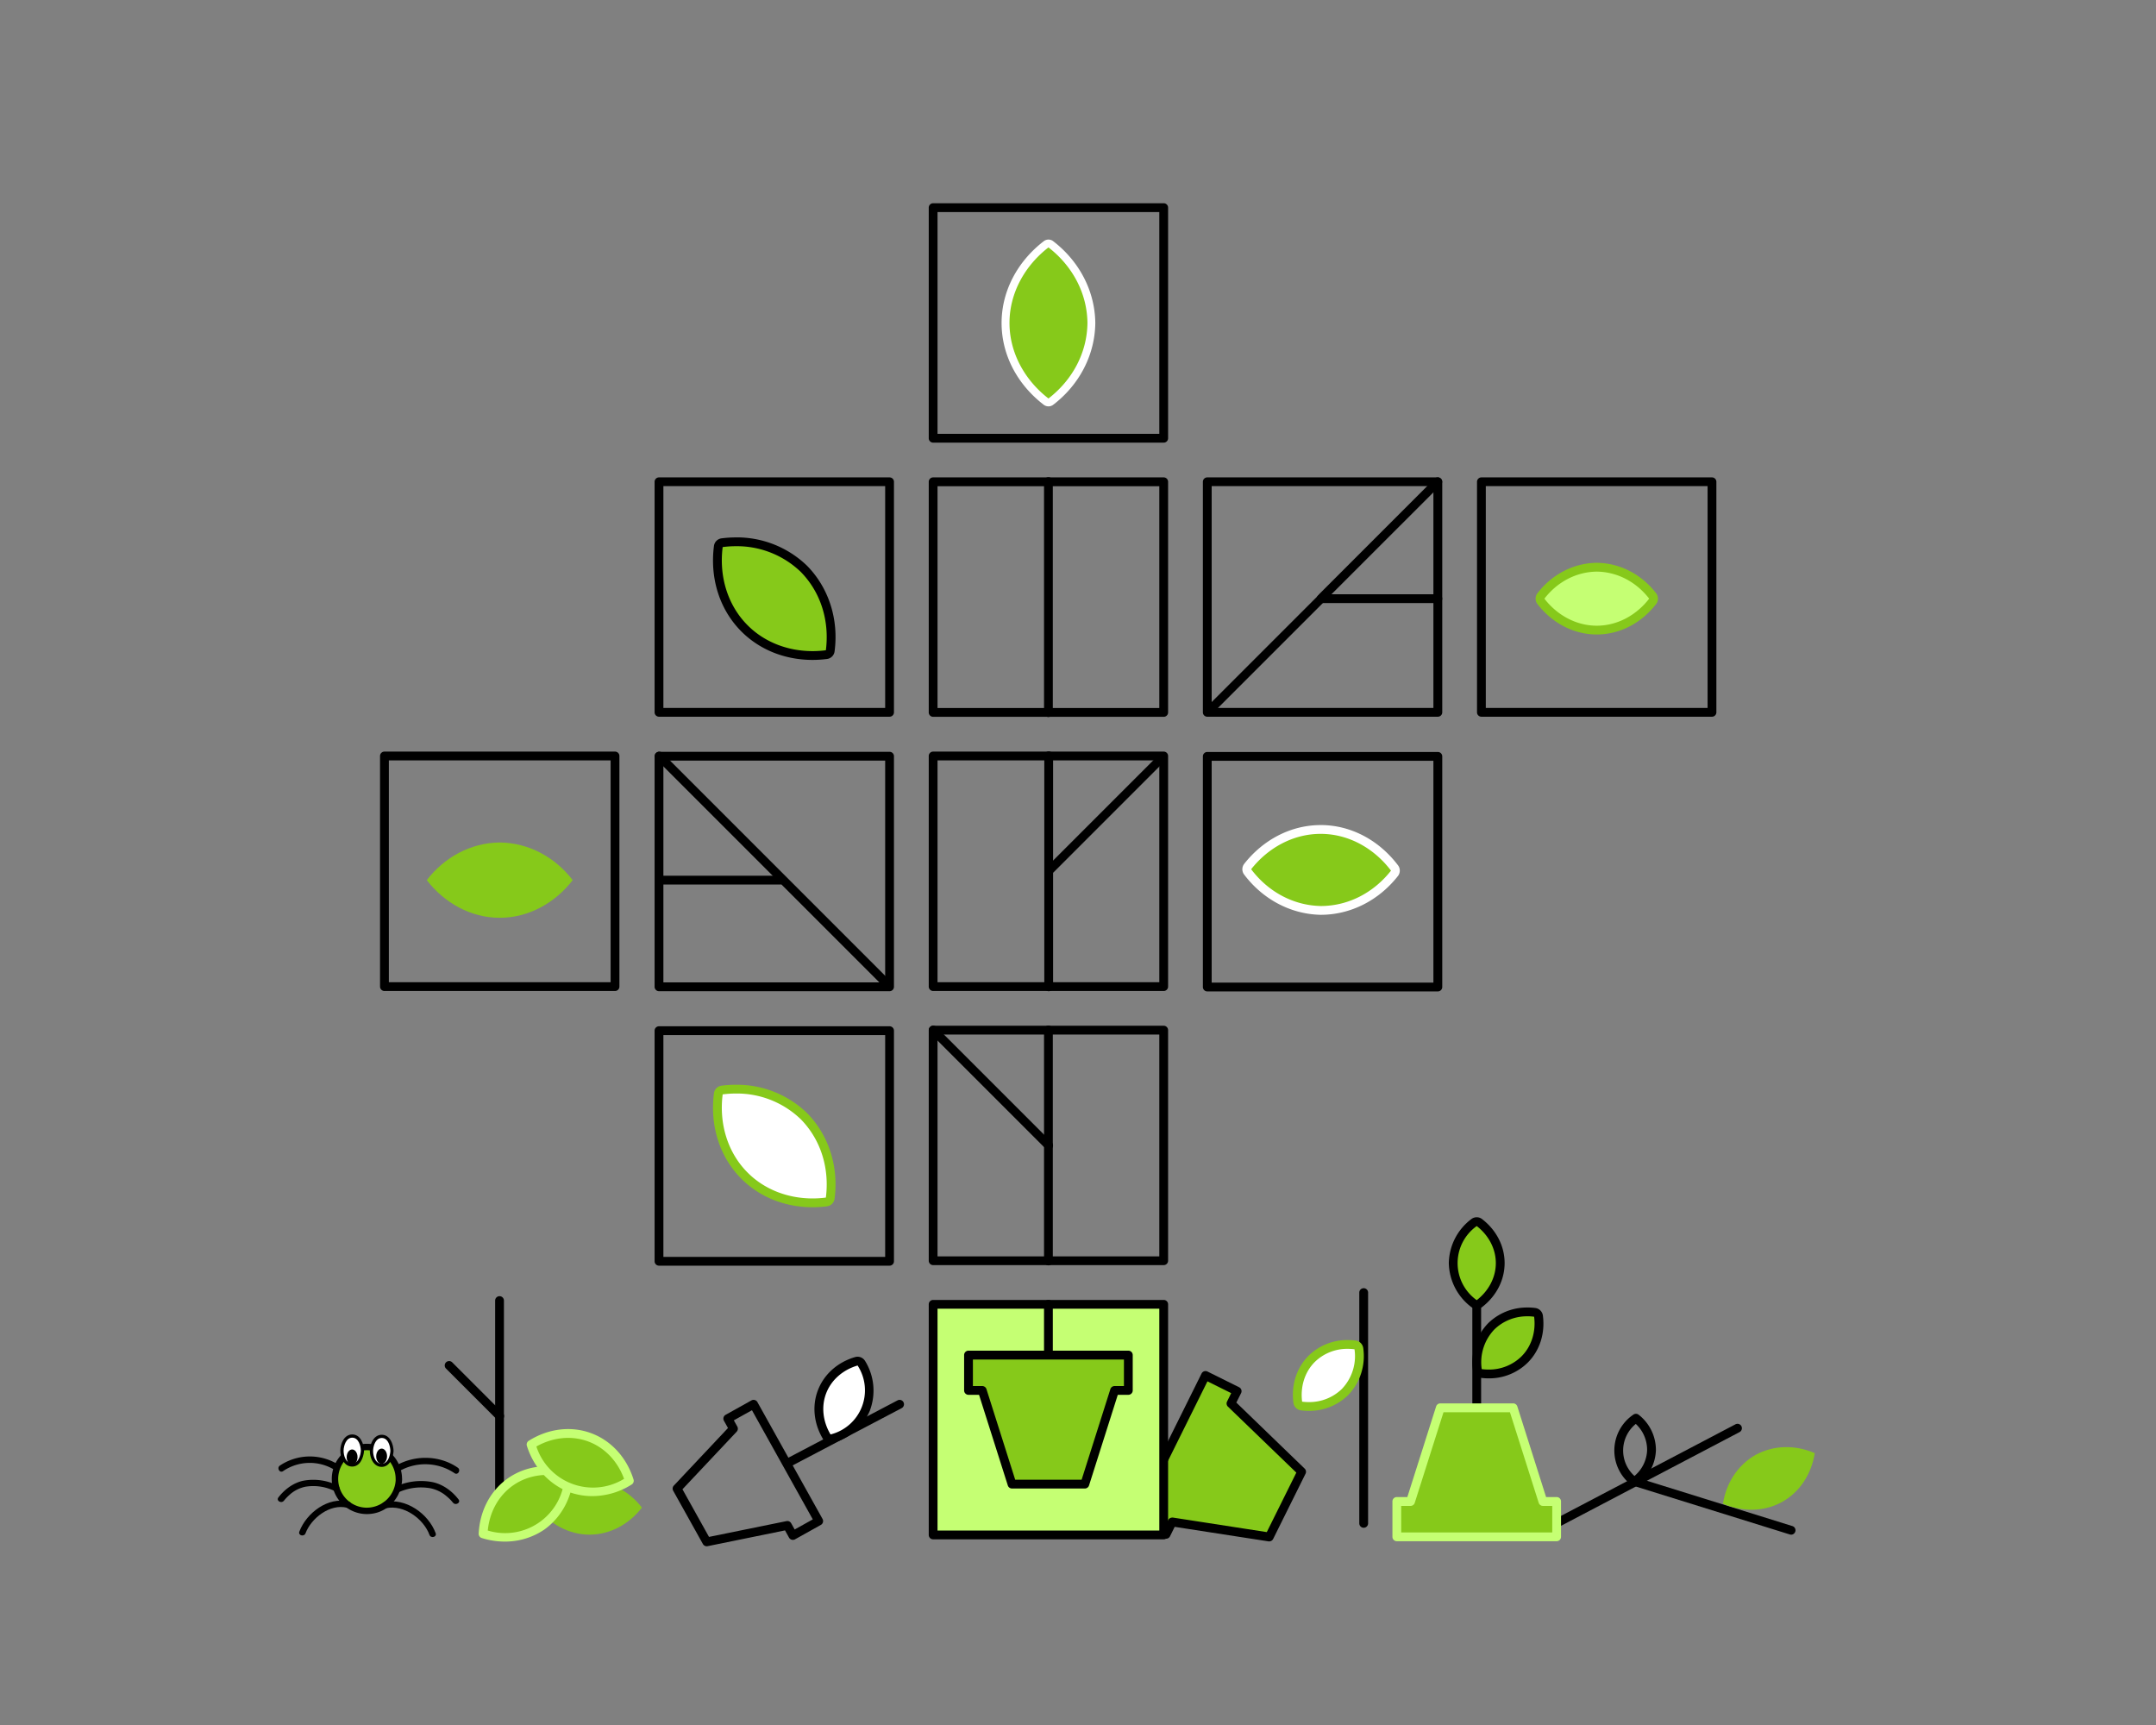 <svg id="Layer_1" data-name="Layer 1" xmlns="http://www.w3.org/2000/svg" xmlns:xlink="http://www.w3.org/1999/xlink" viewBox="0 0 1280 1024"><rect x="0" y="0" width="1280" height="1024" fill="#808080" stroke="none"/><defs><style>.cls-1{fill:none;}.cls-2{fill:#86c91a;}.cls-3{fill:#c5ff73;}.cls-4{fill:#fff;}.cls-5{clip-path:url(#clip-path);}.cls-6{clip-path:url(#clip-path-2);}</style><clipPath id="clip-path"><path class="cls-1" d="M1264.63,1673.87l-619.63.81V1039.5h635v619A15.37,15.37,0,0,1,1264.63,1673.87Z"/></clipPath><clipPath id="clip-path-2"><path class="cls-1" d="M619.63,1673.87,0,1674.68V1057.47c0-9.27,8.14-18,17.41-18H635v619A15.37,15.37,0,0,1,619.63,1673.87Z"/></clipPath></defs><polygon class="cls-2" points="694.61 859 673.51 901.49 692.29 910.81 695.92 903.5 753.57 912.42 763.19 893.05 772.8 873.69 730.86 833.15 734.49 825.84 715.71 816.51 694.61 859"/><path d="M753.57,915a2.69,2.69,0,0,1-.4,0l-55.76-8.63-2.78,5.6a2.62,2.62,0,0,1-1.51,1.32,2.6,2.6,0,0,1-2-.14l-18.78-9.32a2.61,2.61,0,0,1-1.18-3.5l21.1-42.49,2.34,1.16-2.34-1.16,21.1-42.49a2.61,2.61,0,0,1,1.51-1.31,2.64,2.64,0,0,1,2,.13l18.78,9.33a2.6,2.6,0,0,1,1.17,3.5L734,832.6l40.58,39.21a2.6,2.6,0,0,1,.52,3l-19.23,38.73A2.61,2.61,0,0,1,753.57,915Zm-57.65-14.14.4,0,55.76,8.63,17.54-35.31L729,835a2.59,2.59,0,0,1-.52-3l2.47-5-14.1-7L677,900.31l14.1,7,2.47-5A2.61,2.61,0,0,1,695.92,900.89Z"/><rect class="cls-3" x="553.99" y="774.28" width="136.89" height="136.89"/><path d="M690.88,913.78H554a2.61,2.61,0,0,1-2.61-2.61V774.28a2.61,2.61,0,0,1,2.61-2.61H690.88a2.61,2.61,0,0,1,2.61,2.61V911.17A2.61,2.61,0,0,1,690.88,913.78ZM556.6,908.56H688.27V776.89H556.6Z"/><path d="M623.76,518.5a2.57,2.57,0,0,1-1.82-4.38l66.42-66.42a2.57,2.57,0,1,1,3.64,3.63l-66.42,66.42A2.58,2.58,0,0,1,623.76,518.5Z"/><path d="M718.29,424a2.56,2.56,0,0,1-1.81-4.37l66-66a2.56,2.56,0,0,1,3.62,3.62l-66,66A2.56,2.56,0,0,1,718.29,424Z"/><path d="M622.6,588.39a2.61,2.61,0,0,1-2.61-2.61V448.65a2.61,2.61,0,0,1,5.22,0V585.78A2.61,2.61,0,0,1,622.6,588.39Z"/><path d="M1063.35,911a2.64,2.64,0,0,1-.78-.12L970,882.07a2.61,2.61,0,0,1,1.55-5l92.59,28.85a2.61,2.61,0,0,1-.78,5.1Z"/><path d="M910.11,914.16a2.61,2.61,0,0,1-1.21-4.92l121.43-63.74a2.61,2.61,0,0,1,2.42,4.63L911.33,913.86A2.56,2.56,0,0,1,910.11,914.16Z"/><path d="M468.09,870.87a2.61,2.61,0,0,1-1.22-4.92l66-34.66a2.61,2.61,0,0,1,2.43,4.62l-66,34.67A2.63,2.63,0,0,1,468.09,870.87Z"/><path d="M622.56,682.58a2.56,2.56,0,0,1-1.84-.76l-68.57-68.57a2.61,2.61,0,0,1,3.69-3.69l68.57,68.56a2.61,2.61,0,0,1-1.85,4.46Z"/><path d="M526.74,586.76a2.58,2.58,0,0,1-1.84-.76L389.52,450.62a2.61,2.61,0,0,1,3.69-3.69L528.59,582.31a2.61,2.61,0,0,1-1.85,4.45Z"/><path d="M622.44,751.15a2.61,2.61,0,0,1-2.61-2.61V611.4a2.61,2.61,0,1,1,5.22,0V748.54A2.61,2.61,0,0,1,622.44,751.15Z"/><path d="M296.69,843.23a2.61,2.61,0,0,1-1.85-.77l-30-30a2.61,2.61,0,1,1,3.69-3.69l30,30a2.62,2.62,0,0,1-1.85,4.46Z"/><path d="M296.57,911.8a2.61,2.61,0,0,1-2.61-2.61V772.05a2.61,2.61,0,0,1,5.22,0V909.19A2.61,2.61,0,0,1,296.57,911.8Z"/><path d="M622.44,425.64a2.61,2.61,0,0,1-2.61-2.61V285.89a2.61,2.61,0,1,1,5.22,0V423A2.61,2.61,0,0,1,622.44,425.64Z"/><path d="M809.64,906.91A2.61,2.61,0,0,1,807,904.3V767.16a2.62,2.62,0,0,1,5.23,0V904.3A2.61,2.61,0,0,1,809.64,906.91Z"/><path d="M876.72,853.53a2.61,2.61,0,0,1-2.61-2.61V775.53a2.61,2.61,0,0,1,5.22,0v75.39A2.61,2.61,0,0,1,876.72,853.53Z"/><path d="M622.44,807.05a2.61,2.61,0,0,1-2.61-2.61V774.28a2.61,2.61,0,1,1,5.22,0v30.16A2.61,2.61,0,0,1,622.44,807.05Z"/><polygon class="cls-2" points="622.44 804.44 575 804.44 575 825.4 583.16 825.4 600.81 881.01 622.44 881.01 644.06 881.01 661.71 825.4 669.88 825.4 669.88 804.44 622.44 804.44"/><path d="M644.06,883.62H600.81a2.61,2.61,0,0,1-2.48-1.82L581.25,828H575a2.61,2.61,0,0,1-2.61-2.61v-21a2.61,2.61,0,0,1,2.61-2.61h94.88a2.61,2.61,0,0,1,2.61,2.61v21a2.61,2.61,0,0,1-2.61,2.61h-6.26L646.55,881.8A2.62,2.62,0,0,1,644.06,883.62Zm-41.34-5.22h39.43l17.07-53.79a2.62,2.62,0,0,1,2.49-1.82h5.56V807.05H577.61v15.74h5.55a2.62,2.62,0,0,1,2.49,1.82Z"/><polygon class="cls-2" points="876.72 912.29 924.16 912.29 924.16 891.33 916 891.33 898.34 835.73 876.72 835.73 855.1 835.73 837.44 891.33 829.28 891.33 829.28 912.29 876.72 912.29"/><path class="cls-3" d="M924.16,914.9H829.28a2.61,2.61,0,0,1-2.61-2.61v-21a2.61,2.61,0,0,1,2.61-2.61h6.25l17.08-53.78a2.6,2.6,0,0,1,2.49-1.82h43.24a2.6,2.6,0,0,1,2.49,1.82l17.07,53.78h6.26a2.61,2.61,0,0,1,2.61,2.61v21A2.61,2.61,0,0,1,924.16,914.9Zm-92.27-5.22h89.66V893.94H916a2.61,2.61,0,0,1-2.48-1.82l-17.08-53.78H857l-17.08,53.78a2.6,2.6,0,0,1-2.49,1.82h-5.55Z"/><path d="M419.58,917.89a2.6,2.6,0,0,1-2.28-1.34l-17.63-31.61a2.62,2.62,0,0,1,.38-3.06l32.15-34.17-2.4-4.3a2.61,2.61,0,0,1,1-3.55l15.32-8.54a2.61,2.61,0,0,1,3.55,1l38.66,69.35a2.6,2.6,0,0,1-1,3.55L472,913.78a2.62,2.62,0,0,1-3.55-1l-2.39-4.3-46,9.37A2.29,2.29,0,0,1,419.58,917.89Zm-14.41-33.82,15.76,28.27,46-9.37a2.59,2.59,0,0,1,2.8,1.29l2.06,3.68,10.76-6-36.12-64.8-10.76,6,2.06,3.69a2.62,2.62,0,0,1-.38,3.06Z"/><path d="M528.13,751.33H391.24a2.61,2.61,0,0,1-2.61-2.61V611.83a2.61,2.61,0,0,1,2.61-2.61H528.13a2.61,2.61,0,0,1,2.61,2.61V748.72A2.61,2.61,0,0,1,528.13,751.33Zm-134.28-5.22H525.52V614.45H393.85Z"/><path d="M853.63,425.46H716.75a2.61,2.61,0,0,1-2.61-2.61V286a2.61,2.61,0,0,1,2.61-2.61H853.63a2.61,2.61,0,0,1,2.62,2.61V422.85A2.61,2.61,0,0,1,853.63,425.46Zm-134.27-5.22H851V288.57H719.36Z"/><path d="M1016.39,425.46H879.5a2.61,2.61,0,0,1-2.61-2.61V286a2.61,2.61,0,0,1,2.61-2.61h136.89A2.61,2.61,0,0,1,1019,286V422.85A2.61,2.61,0,0,1,1016.39,425.46Zm-134.28-5.22h131.67V288.57H882.11Z"/><path d="M853.63,588.52H716.75a2.61,2.61,0,0,1-2.61-2.61V449a2.61,2.61,0,0,1,2.61-2.61H853.63a2.61,2.61,0,0,1,2.62,2.61V585.91A2.61,2.61,0,0,1,853.63,588.52ZM719.36,583.3H851V451.63H719.36Z"/><path d="M528.13,588.39H391.24a2.61,2.61,0,0,1-2.61-2.61V448.9a2.61,2.61,0,0,1,2.61-2.61H528.13a2.61,2.61,0,0,1,2.61,2.61V585.78A2.61,2.61,0,0,1,528.13,588.39Zm-134.28-5.22H525.52V451.51H393.85Z"/><path d="M528.13,425.46H391.24a2.61,2.61,0,0,1-2.61-2.61V286a2.61,2.61,0,0,1,2.61-2.61H528.13a2.61,2.61,0,0,1,2.61,2.61V422.85A2.61,2.61,0,0,1,528.13,425.46Zm-134.28-5.22H525.52V288.57H393.85Z"/><path d="M690.88,425.52H554a2.61,2.61,0,0,1-2.61-2.61V286a2.61,2.61,0,0,1,2.61-2.61H690.88a2.61,2.61,0,0,1,2.61,2.61V422.91A2.61,2.61,0,0,1,690.88,425.52ZM556.6,420.3H688.27V288.63H556.6Z"/><path d="M690.88,262.76H554a2.61,2.61,0,0,1-2.61-2.61V123.26a2.61,2.61,0,0,1,2.61-2.61H690.88a2.61,2.61,0,0,1,2.61,2.61V260.15A2.61,2.61,0,0,1,690.88,262.76ZM556.6,257.54H688.27V125.87H556.6Z"/><path d="M690.88,751H554a2.61,2.61,0,0,1-2.61-2.61V611.53a2.61,2.61,0,0,1,2.61-2.62H690.88a2.61,2.61,0,0,1,2.61,2.62V748.41A2.61,2.61,0,0,1,690.88,751ZM556.6,745.8H688.27V614.14H556.6Z"/><path d="M690.88,588.27H554a2.61,2.61,0,0,1-2.61-2.61V448.77a2.61,2.61,0,0,1,2.61-2.61H690.88a2.61,2.61,0,0,1,2.61,2.61V585.66A2.61,2.61,0,0,1,690.88,588.27ZM556.6,583.05H688.27V451.38H556.6Z"/><path d="M365.13,588.27H228.25a2.61,2.61,0,0,1-2.62-2.61V448.77a2.61,2.61,0,0,1,2.62-2.61H365.13a2.61,2.61,0,0,1,2.61,2.61V585.66A2.61,2.61,0,0,1,365.13,588.27Zm-134.27-5.22H362.52V451.38H230.86Z"/><path class="cls-4" d="M482.43,714c-15.67,0-30-5.72-40.4-16.1-12.3-12.29-18-30-15.57-48.62a2.61,2.61,0,0,1,2.26-2.25,64,64,0,0,1,8.17-.53,57.37,57.37,0,0,1,40.43,16.08c12.29,12.58,18,30.3,15.58,48.64a2.6,2.6,0,0,1-2.25,2.25A64.82,64.82,0,0,1,482.43,714Z"/><path class="cls-2" d="M436.89,649.14a54.68,54.68,0,0,1,38.6,15.34c12.1,12.38,17,29.44,14.82,46.43a61.21,61.21,0,0,1-7.88.51c-14.26,0-28.26-5-38.56-15.33-12.2-12.2-17-29.58-14.82-46.44a60.94,60.94,0,0,1,7.84-.51m0-5.22h0a65.84,65.84,0,0,0-8.51.55,5.23,5.23,0,0,0-4.51,4.51c-2.5,19.41,3.44,37.93,16.31,50.8,10.87,10.87,25.88,16.86,42.25,16.86a68.05,68.05,0,0,0,8.55-.55,5.22,5.22,0,0,0,4.51-4.51c2.48-19.14-3.45-37.64-16.26-50.75l-.09-.09a59.94,59.94,0,0,0-42.24-16.82Z"/><path class="cls-2" d="M482.43,389.13c-15.67,0-30-5.72-40.4-16.1-12.3-12.29-18-30-15.57-48.62a2.6,2.6,0,0,1,2.26-2.25,64,64,0,0,1,8.17-.53,57.37,57.37,0,0,1,40.43,16.08c12.29,12.58,18,30.29,15.58,48.64a2.6,2.6,0,0,1-2.25,2.25A64.82,64.82,0,0,1,482.43,389.13Z"/><path d="M436.89,324.24a54.71,54.71,0,0,1,38.6,15.33c12.1,12.39,17,29.45,14.82,46.44a61.21,61.21,0,0,1-7.88.51c-14.26,0-28.26-5-38.56-15.33-12.2-12.2-17-29.58-14.82-46.44a60.94,60.94,0,0,1,7.84-.51m0-5.22h0a65.84,65.84,0,0,0-8.51.55,5.22,5.22,0,0,0-4.51,4.51c-2.5,19.41,3.44,37.93,16.31,50.8,10.87,10.87,25.88,16.86,42.25,16.86a68.05,68.05,0,0,0,8.55-.55,5.22,5.22,0,0,0,4.51-4.51C498,367.54,492,349,479.23,335.93l-.09-.09A59.94,59.94,0,0,0,436.9,319Z"/><path class="cls-2" d="M296.69,544.82c-17.26,0-32.94-8.89-43.32-22.36,10.46-13.56,26-22.15,43.32-22.35,17.32.2,32.86,8.78,43.32,22.35C329.62,535.93,313.94,544.82,296.69,544.82Z"/><path class="cls-2" d="M784,540.5c-16.83-.36-32.62-8.69-43.32-22.86a2.6,2.6,0,0,1,0-3.19c11-14,26.79-22,43.3-22h.5c16.69.16,32.5,8.5,43.36,22.87a2.61,2.61,0,0,1,0,3.18c-11,14-26.94,22-43.78,22H784Z"/><path class="cls-4" d="M784.05,495h.47c16.54.16,31.48,8.83,41.31,21.83-10.15,12.9-25.13,21-41.73,21-16.59-.36-31.41-8.72-41.3-21.83,10-12.69,24.9-21,41.25-21m0-5.22h0c-17.32,0-33.85,8.39-45.36,23a5.22,5.22,0,0,0-.06,6.37c11.19,14.81,27.72,23.52,45.36,23.9h.12c17.64,0,34.34-8.42,45.82-23a5.22,5.22,0,0,0,.06-6.38c-11.35-15-27.91-23.73-45.42-23.9Z"/><path class="cls-2" d="M622.47,238.87a2.34,2.34,0,0,1-1.42-.48c-15.28-11.78-24-28.8-24-46.68s8.77-34.9,24-46.68a2.32,2.32,0,0,1,2.85,0c15.07,11.62,23.83,28.62,24,46.66-.21,18.08-9,35.09-24,46.7A2.35,2.35,0,0,1,622.47,238.87Z"/><path class="cls-4" d="M622.47,146.87c14,10.82,22.93,26.92,23.14,44.84-.21,17.93-9.09,34-23.14,44.84-13.94-10.75-23.14-27-23.14-44.84s9.21-34.09,23.14-44.84m0-4.66a4.69,4.69,0,0,0-2.84,1c-15.86,12.23-25,29.92-25,48.53s9.09,36.3,25,48.52a4.66,4.66,0,0,0,5.69,0c15.64-12,24.73-29.71,24.95-48.46v-.11c-.22-18.75-9.31-36.42-24.95-48.48a4.7,4.7,0,0,0-2.85-1Z"/><path class="cls-3" d="M947.94,374c-12.71,0-24.8-6.22-33.17-17.07a2.63,2.63,0,0,1,0-3.19c8.25-10.7,20.33-16.92,33.15-17.06,12.87.14,25,6.36,33.2,17.06a2.63,2.63,0,0,1,0,3.19C972.76,367.82,960.66,374,947.94,374Z"/><path class="cls-2" d="M948,339.33c12.43.14,23.59,6.3,31.1,16.05-7.46,9.67-18.72,16.05-31.11,16.05s-23.65-6.39-31.1-16.05c7.51-9.74,18.67-15.91,31.11-16.05m0-5.23h-.06c-13.62.15-26.45,6.74-35.19,18.08a5.24,5.24,0,0,0,0,6.37c8.87,11.5,21.71,18.09,35.24,18.09s26.38-6.59,35.25-18.09a5.24,5.24,0,0,0,0-6.37c-8.74-11.33-21.56-17.93-35.18-18.08Z"/><path d="M970.29,882.18a2.6,2.6,0,0,1-1.65-.58,25.74,25.74,0,0,1,1.06-41.83,2.61,2.61,0,0,1,3.19.08A26.49,26.49,0,0,1,983.1,861h0a26.49,26.49,0,0,1-11.27,20.64A2.58,2.58,0,0,1,970.29,882.18Zm.87-36.9a20.33,20.33,0,0,0-.79,30.89,21,21,0,0,0,7.51-15.27h0A21,21,0,0,0,971.16,845.28Z"/><path class="cls-2" d="M1057.91,891.64c-10.85,6-23.8,5.82-35,1,1.87-12.16,8.68-22.94,19.5-29.07,11-5.88,23.71-5.86,35-.95C1075.54,874.64,1068.76,885.66,1057.91,891.64Z"/><path class="cls-2" d="M350,911c-12.39,0-23.65-6.39-31.11-16.06,7.51-9.74,18.68-15.9,31.11-16,12.44.15,23.59,6.31,31.1,16C373.68,904.61,362.42,911,350,911Z"/><path class="cls-2" d="M303.23,879.56c10.18-7.07,23.07-8.24,34.71-4.55-.62,12.29-6.27,23.72-16.41,30.93-10.3,7-23,8.27-34.7,4.54C287.44,898.28,293.05,886.62,303.23,879.56Z"/><path class="cls-3" d="M299.75,915.12A45.34,45.34,0,0,1,286,913a2.62,2.62,0,0,1-1.82-2.62c.69-13.68,7.07-25.69,17.52-32.94h0c10.45-7.25,23.93-9,37-4.88a2.6,2.6,0,0,1,1.82,2.62c-.68,13.49-7.06,25.49-17.5,32.91A41.39,41.39,0,0,1,299.75,915.12Zm-10.16-6.56a35.36,35.36,0,0,0,45.59-31.63c-10.87-2.89-21.87-1.19-30.46,4.77h0C296.13,887.66,290.69,897.37,289.59,908.56Z"/><path class="cls-2" d="M350,853.21c11.62,4.28,20,14.17,23.62,25.82-10.41,6.54-23,8.47-34.74,4.3-11.61-4.44-19.95-14.08-23.63-25.83C325.64,851,338.41,848.92,350,853.21Z"/><path class="cls-3" d="M351.69,888.13a40.63,40.63,0,0,1-13.64-2.34c-12-4.6-21.21-14.62-25.25-27.51a2.61,2.61,0,0,1,1.11-3c11.6-7.28,25.1-8.93,37-4.53h0c11.93,4.4,21.12,14.42,25.21,27.49a2.6,2.6,0,0,1-1.1,3A44,44,0,0,1,351.69,888.13Zm-33.24-29.46a35.35,35.35,0,0,0,52.06,19.2c-3.87-10.56-11.57-18.6-21.38-22.21S328.24,853.15,318.45,858.67Z"/><path class="cls-2" d="M883.69,815.59a35,35,0,0,1-4.33-.28,2.61,2.61,0,0,1-2.25-2.26,30.8,30.8,0,0,1,8.24-25.72,30.41,30.41,0,0,1,21.45-8.57,33.1,33.1,0,0,1,4.32.28,2.61,2.61,0,0,1,2.25,2.25c1.27,9.84-1.74,19.23-8.26,25.75A30,30,0,0,1,883.69,815.59Z"/><path d="M906.8,781.37a31.41,31.41,0,0,1,4,.26c1.11,8.56-1.33,17.38-7.52,23.57A27.44,27.44,0,0,1,883.69,813a31.45,31.45,0,0,1-4-.26,28.19,28.19,0,0,1,7.52-23.57,27.73,27.73,0,0,1,19.58-7.78m0-5.22a33,33,0,0,0-23.23,9.27l-.08.08a33.4,33.4,0,0,0-9,27.89,5.2,5.2,0,0,0,4.51,4.5,36.35,36.35,0,0,0,4.66.31A32.54,32.54,0,0,0,907,808.89c7.11-7.1,10.39-17.28,9-27.93a5.22,5.22,0,0,0-4.51-4.51,36.3,36.3,0,0,0-4.65-.3Z"/><path class="cls-4" d="M777.05,834.92a33,33,0,0,1-4.32-.28,2.61,2.61,0,0,1-2.26-2.25c-1.27-9.84,1.74-19.22,8.27-25.75a29.94,29.94,0,0,1,21.42-8.54,33.25,33.25,0,0,1,4.33.28,2.61,2.61,0,0,1,2.25,2.25,30.83,30.83,0,0,1-8.25,25.73A30.36,30.36,0,0,1,777.05,834.92Z"/><path class="cls-2" d="M800.16,800.71a31.45,31.45,0,0,1,4,.26,28.16,28.16,0,0,1-7.52,23.56,27.72,27.72,0,0,1-19.58,7.78,31.66,31.66,0,0,1-4-.25c-1.1-8.56,1.33-17.38,7.53-23.57a27.42,27.42,0,0,1,19.57-7.78m0-5.22h0a32.58,32.58,0,0,0-23.27,9.31c-7.1,7.1-10.38,17.28-9,27.93a5.2,5.2,0,0,0,4.5,4.5,36.59,36.59,0,0,0,4.66.31,33,33,0,0,0,23.23-9.27l.08-.09a33.38,33.38,0,0,0,9-27.88,5.22,5.22,0,0,0-4.51-4.51,36.46,36.46,0,0,0-4.66-.3Z"/><path class="cls-4" d="M493.09,854.13a2.61,2.61,0,0,1-2.24-1.26c-5.1-8.51-6.09-18.32-2.72-26.91s10.77-15.1,20.29-17.87a2.62,2.62,0,0,1,.73-.1,2.59,2.59,0,0,1,2.24,1.27A29.58,29.58,0,0,1,493.82,854,2.67,2.67,0,0,1,493.09,854.13Z"/><path d="M509.15,810.6a27,27,0,0,1-16.06,40.92c-4.44-7.4-5.73-16.46-2.53-24.61s10.31-13.9,18.59-16.31m0-5.22a5.29,5.29,0,0,0-1.46.2c-10.31,3-18.32,10.08-22,19.43s-2.61,20,2.91,29.2a5.26,5.26,0,0,0,5.93,2.33,33.36,33.36,0,0,0,22-19.37l0-.11a33.44,33.44,0,0,0-2.93-29.15,5.22,5.22,0,0,0-4.48-2.53Z"/><path class="cls-2" d="M876.72,774.39a2.65,2.65,0,0,1-1.6-.55,29.58,29.58,0,0,1,0-48.1,2.64,2.64,0,0,1,1.6-.54,2.61,2.61,0,0,1,1.59.54c7.86,6.06,12.36,14.82,12.36,24s-4.5,18-12.36,24.05A2.62,2.62,0,0,1,876.72,774.39Z"/><path d="M876.72,727.81c6.83,5.27,11.34,13.23,11.34,22s-4.51,16.72-11.34,22a27,27,0,0,1,0-44m0-5.22a5.23,5.23,0,0,0-3.19,1.08,33.44,33.44,0,0,0-13.38,26.06v.12a33.44,33.44,0,0,0,13.38,26.06,5.21,5.21,0,0,0,6.38,0c8.5-6.56,13.37-16.08,13.37-26.12s-4.87-19.56-13.38-26.11a5.15,5.15,0,0,0-3.18-1.09Z"/><path d="M785.19,357a2.61,2.61,0,0,1-1.85-4.45l68.45-68.45a2.61,2.61,0,0,1,3.69,3.69L787,356.25A2.6,2.6,0,0,1,785.19,357Z"/><path d="M853.63,358H784.31a2.61,2.61,0,1,1,0-5.22h69.32a2.61,2.61,0,1,1,0,5.22Z"/><path d="M463.2,525.08H393.88a2.61,2.61,0,0,1,0-5.22H463.2a2.61,2.61,0,0,1,0,5.22Z"/><circle class="cls-2" cx="217.83" cy="877.96" r="18.95"/><path d="M238.69,878.19a20.86,20.86,0,1,0-21.12,20.6,21.9,21.9,0,0,0,4-.33c9.89-1.73,16.82-10.44,17.16-20.27.08-2.45-3.72-2.45-3.8,0A17.26,17.26,0,0,1,217.61,895a17.06,17.06,0,1,1,17.28-16.83C234.91,880.66,238.71,880.66,238.69,878.19Z"/><ellipse class="cls-4" cx="209.08" cy="861.04" rx="8.58" ry="6.08" transform="translate(-654.35 1060.04) rotate(-89.33)"/><path d="M216.12,861.12c-.12-4-2.07-9.56-6.93-9.6S202.1,857,202.06,861s2,9.23,6.58,9.57c5.06.38,7.26-5.32,7.48-9.43.06-1.22-1.84-1.22-1.9,0-.15,2.91-1.48,7.65-5.23,7.56s-5.07-4.77-5-7.7,1.57-7.65,5.23-7.56,4.95,4.77,5,7.7C214.26,862.34,216.16,862.35,216.12,861.12Z"/><ellipse class="cls-4" cx="226.61" cy="861.24" rx="8.58" ry="6.08" transform="translate(-637.23 1077.76) rotate(-89.33)"/><path d="M233.65,861.33c-.12-4-2.08-9.56-6.93-9.61s-7.1,5.45-7.14,9.46,2,9.23,6.58,9.57c5.07.38,7.26-5.31,7.49-9.42.06-1.22-1.84-1.22-1.9,0-.16,2.91-1.49,7.64-5.24,7.56s-5.06-4.77-5-7.71,1.58-7.64,5.24-7.56,4.94,4.77,5,7.71A1,1,0,0,0,233.65,861.33Z"/><path d="M200.64,869.31a31.89,31.89,0,0,0-34.48.7c-2,1.37-.11,4.67,1.9,3.28a28.16,28.16,0,0,1,30.63-.69c2.09,1.27,4-2,1.9-3.29Z"/><path d="M200.48,881.83a32.6,32.6,0,0,0-20-2.91c-6,1.08-11.53,5.16-15.2,10-1.48,1.94,1.82,3.84,3.28,1.9-.43.58.59-.68.82-.94a30.2,30.2,0,0,1,2.53-2.53,19.74,19.74,0,0,1,9.56-4.82,28.66,28.66,0,0,1,17.1,2.54c2.17,1.13,4.09-2.16,1.9-3.28Z"/><path d="M207.07,891.38c-12.27-3.07-25.15,6.7-29.35,17.82-.87,2.29,2.8,3.28,3.66,1,3.41-9,14.49-17.71,24.7-15.17,2.38.6,3.39-3.07,1-3.66Z"/><path d="M237.5,873.05a31.12,31.12,0,0,1,32.37,1.47c2,1.4,3.93-1.9,1.9-3.28-10.6-7.31-24.93-7.69-36.19-1.49-2.14,1.18-.23,4.46,1.9,3.28Z"/><path d="M237.33,885.55a32.25,32.25,0,0,1,18.17-2.09,21.22,21.22,0,0,1,9.71,4.8,29,29,0,0,1,2.67,2.53c.23.24,1.51,1.79,1.08,1.22,1.46,1.9,4.77,0,3.28-1.9-3.8-5-9.5-9.16-15.73-10.34a35.93,35.93,0,0,0-21.09,2.47c-2.22,1-.29,4.3,1.9,3.28Z"/><path d="M229.24,895.3c10.48-2.23,22.18,6.2,25.74,15.84.84,2.27,4.52,1.27,3.67-1-4.31-11.63-17.79-21.16-30.41-18.46-2.39.5-1.38,4.17,1,3.66Z"/><ellipse cx="209.04" cy="864.98" rx="4.54" ry="3.22" transform="translate(-658.33 1063.89) rotate(-89.33)"/><ellipse cx="226.57" cy="864.47" rx="4.54" ry="3.22" transform="translate(-640.49 1080.91) rotate(-89.33)"/><g class="cls-5"><path d="M954,1103.11a2.8,2.8,0,0,1-2.8-2.8V953.17a2.8,2.8,0,0,1,5.6,0v147.14A2.8,2.8,0,0,1,954,1103.11Z"/><path d="M1202,1102.91H1055.16a2.8,2.8,0,0,1-2.8-2.8V953.24a2.8,2.8,0,0,1,2.8-2.8H1202a2.8,2.8,0,0,1,2.8,2.8v146.87A2.8,2.8,0,0,1,1202,1102.91Zm-144.08-5.6h141.28V956H1058Z"/><path d="M1376.67,1102.91H1229.79a2.8,2.8,0,0,1-2.8-2.8V953.24a2.8,2.8,0,0,1,2.8-2.8h146.88a2.8,2.8,0,0,1,2.8,2.8v146.87A2.8,2.8,0,0,1,1376.67,1102.91Zm-144.08-5.6h141.27V956H1232.59Z"/><path d="M852.79,1102.91H705.91a2.8,2.8,0,0,1-2.8-2.8V953.24a2.8,2.8,0,0,1,2.8-2.8H852.79a2.8,2.8,0,0,1,2.8,2.8v146.87A2.8,2.8,0,0,1,852.79,1102.91Zm-144.08-5.6H850V956H708.71Z"/><path d="M1027.41,1103H880.54a2.8,2.8,0,0,1-2.8-2.8V953.3a2.8,2.8,0,0,1,2.8-2.8h146.87a2.8,2.8,0,0,1,2.8,2.8v146.88A2.8,2.8,0,0,1,1027.41,1103Zm-144.07-5.6h141.27V956.1H883.34Z"/><path class="cls-2" d="M803.76,1063.94c-16.82,0-32.22-6.14-43.36-17.27-13.19-13.19-19.27-32.21-16.7-52.17a2.81,2.81,0,0,1,2.42-2.42,68.24,68.24,0,0,1,8.78-.57,61.57,61.57,0,0,1,43.37,17.25c13.19,13.51,19.27,32.51,16.72,52.19a2.81,2.81,0,0,1-2.42,2.42A70.43,70.43,0,0,1,803.76,1063.94Z"/><path d="M754.9,994.31a58.66,58.66,0,0,1,41.41,16.46c13,13.29,18.27,31.59,15.9,49.82a66.6,66.6,0,0,1-8.45.55c-15.31,0-30.32-5.4-41.38-16.45-13.09-13.1-18.24-31.74-15.9-49.83a64.46,64.46,0,0,1,8.42-.55m0-5.6h0a72,72,0,0,0-9.14.59,5.61,5.61,0,0,0-4.84,4.84c-2.68,20.83,3.69,40.7,17.5,54.51,11.67,11.66,27.77,18.09,45.34,18.09a70.6,70.6,0,0,0,9.17-.6,5.59,5.59,0,0,0,4.84-4.83c2.66-20.53-3.7-40.38-17.45-54.46l-.1-.09a64.31,64.31,0,0,0-45.32-18Z"/><path d="M1128.6,1029.48a2.81,2.81,0,0,1-2-4.79l73.44-73.43a2.8,2.8,0,0,1,4,4l-73.44,73.44A2.82,2.82,0,0,1,1128.6,1029.48Z"/></g><g class="cls-6"><path d="M309,1103.11a2.8,2.8,0,0,1-2.8-2.8V953.17a2.8,2.8,0,1,1,5.6,0v147.14A2.8,2.8,0,0,1,309,1103.11Z"/><path d="M557,1102.91H410.16a2.8,2.8,0,0,1-2.8-2.8V953.24a2.8,2.8,0,0,1,2.8-2.8H557a2.8,2.8,0,0,1,2.8,2.8v146.87A2.8,2.8,0,0,1,557,1102.91ZM413,1097.31H554.24V956H413Z"/><path d="M731.67,1102.91H584.79a2.8,2.8,0,0,1-2.8-2.8V953.24a2.8,2.8,0,0,1,2.8-2.8H731.67a2.8,2.8,0,0,1,2.8,2.8v146.87A2.8,2.8,0,0,1,731.67,1102.91Zm-144.08-5.6H728.86V956H587.59Z"/><path d="M207.79,1102.91H60.91a2.8,2.8,0,0,1-2.8-2.8V953.24a2.8,2.8,0,0,1,2.8-2.8H207.79a2.8,2.8,0,0,1,2.8,2.8v146.87A2.8,2.8,0,0,1,207.79,1102.91Zm-144.08-5.6H205V956H63.71Z"/><path d="M382.41,1103H235.54a2.8,2.8,0,0,1-2.8-2.8V953.3a2.8,2.8,0,0,1,2.8-2.8H382.41a2.8,2.8,0,0,1,2.8,2.8v146.88A2.8,2.8,0,0,1,382.41,1103Zm-144.07-5.6H379.61V956.1H238.34Z"/><path class="cls-4" d="M158.76,1063.94c-16.82,0-32.22-6.14-43.36-17.27-13.19-13.19-19.27-32.21-16.7-52.17a2.81,2.81,0,0,1,2.42-2.42,68.24,68.24,0,0,1,8.78-.57,61.57,61.57,0,0,1,43.37,17.25c13.19,13.51,19.27,32.51,16.72,52.19a2.81,2.81,0,0,1-2.42,2.42A70.43,70.43,0,0,1,158.76,1063.94Z"/><path d="M109.9,994.31a58.66,58.66,0,0,1,41.41,16.46c13,13.29,18.27,31.59,15.9,49.82a66.6,66.6,0,0,1-8.45.55c-15.31,0-30.32-5.4-41.38-16.45-13.09-13.1-18.24-31.74-15.9-49.83a64.46,64.46,0,0,1,8.42-.55m0-5.6h0a72,72,0,0,0-9.14.59,5.61,5.61,0,0,0-4.84,4.84c-2.68,20.83,3.69,40.7,17.5,54.51,11.67,11.66,27.77,18.09,45.34,18.09a70.6,70.6,0,0,0,9.17-.6,5.59,5.59,0,0,0,4.84-4.83c2.66-20.53-3.7-40.38-17.45-54.46l-.1-.09a64.31,64.31,0,0,0-45.32-18Z"/><path d="M483.6,1029.48a2.81,2.81,0,0,1-2-4.79l73.44-73.43a2.8,2.8,0,0,1,4,4l-73.44,73.44A2.82,2.82,0,0,1,483.6,1029.48Z"/></g></svg>
